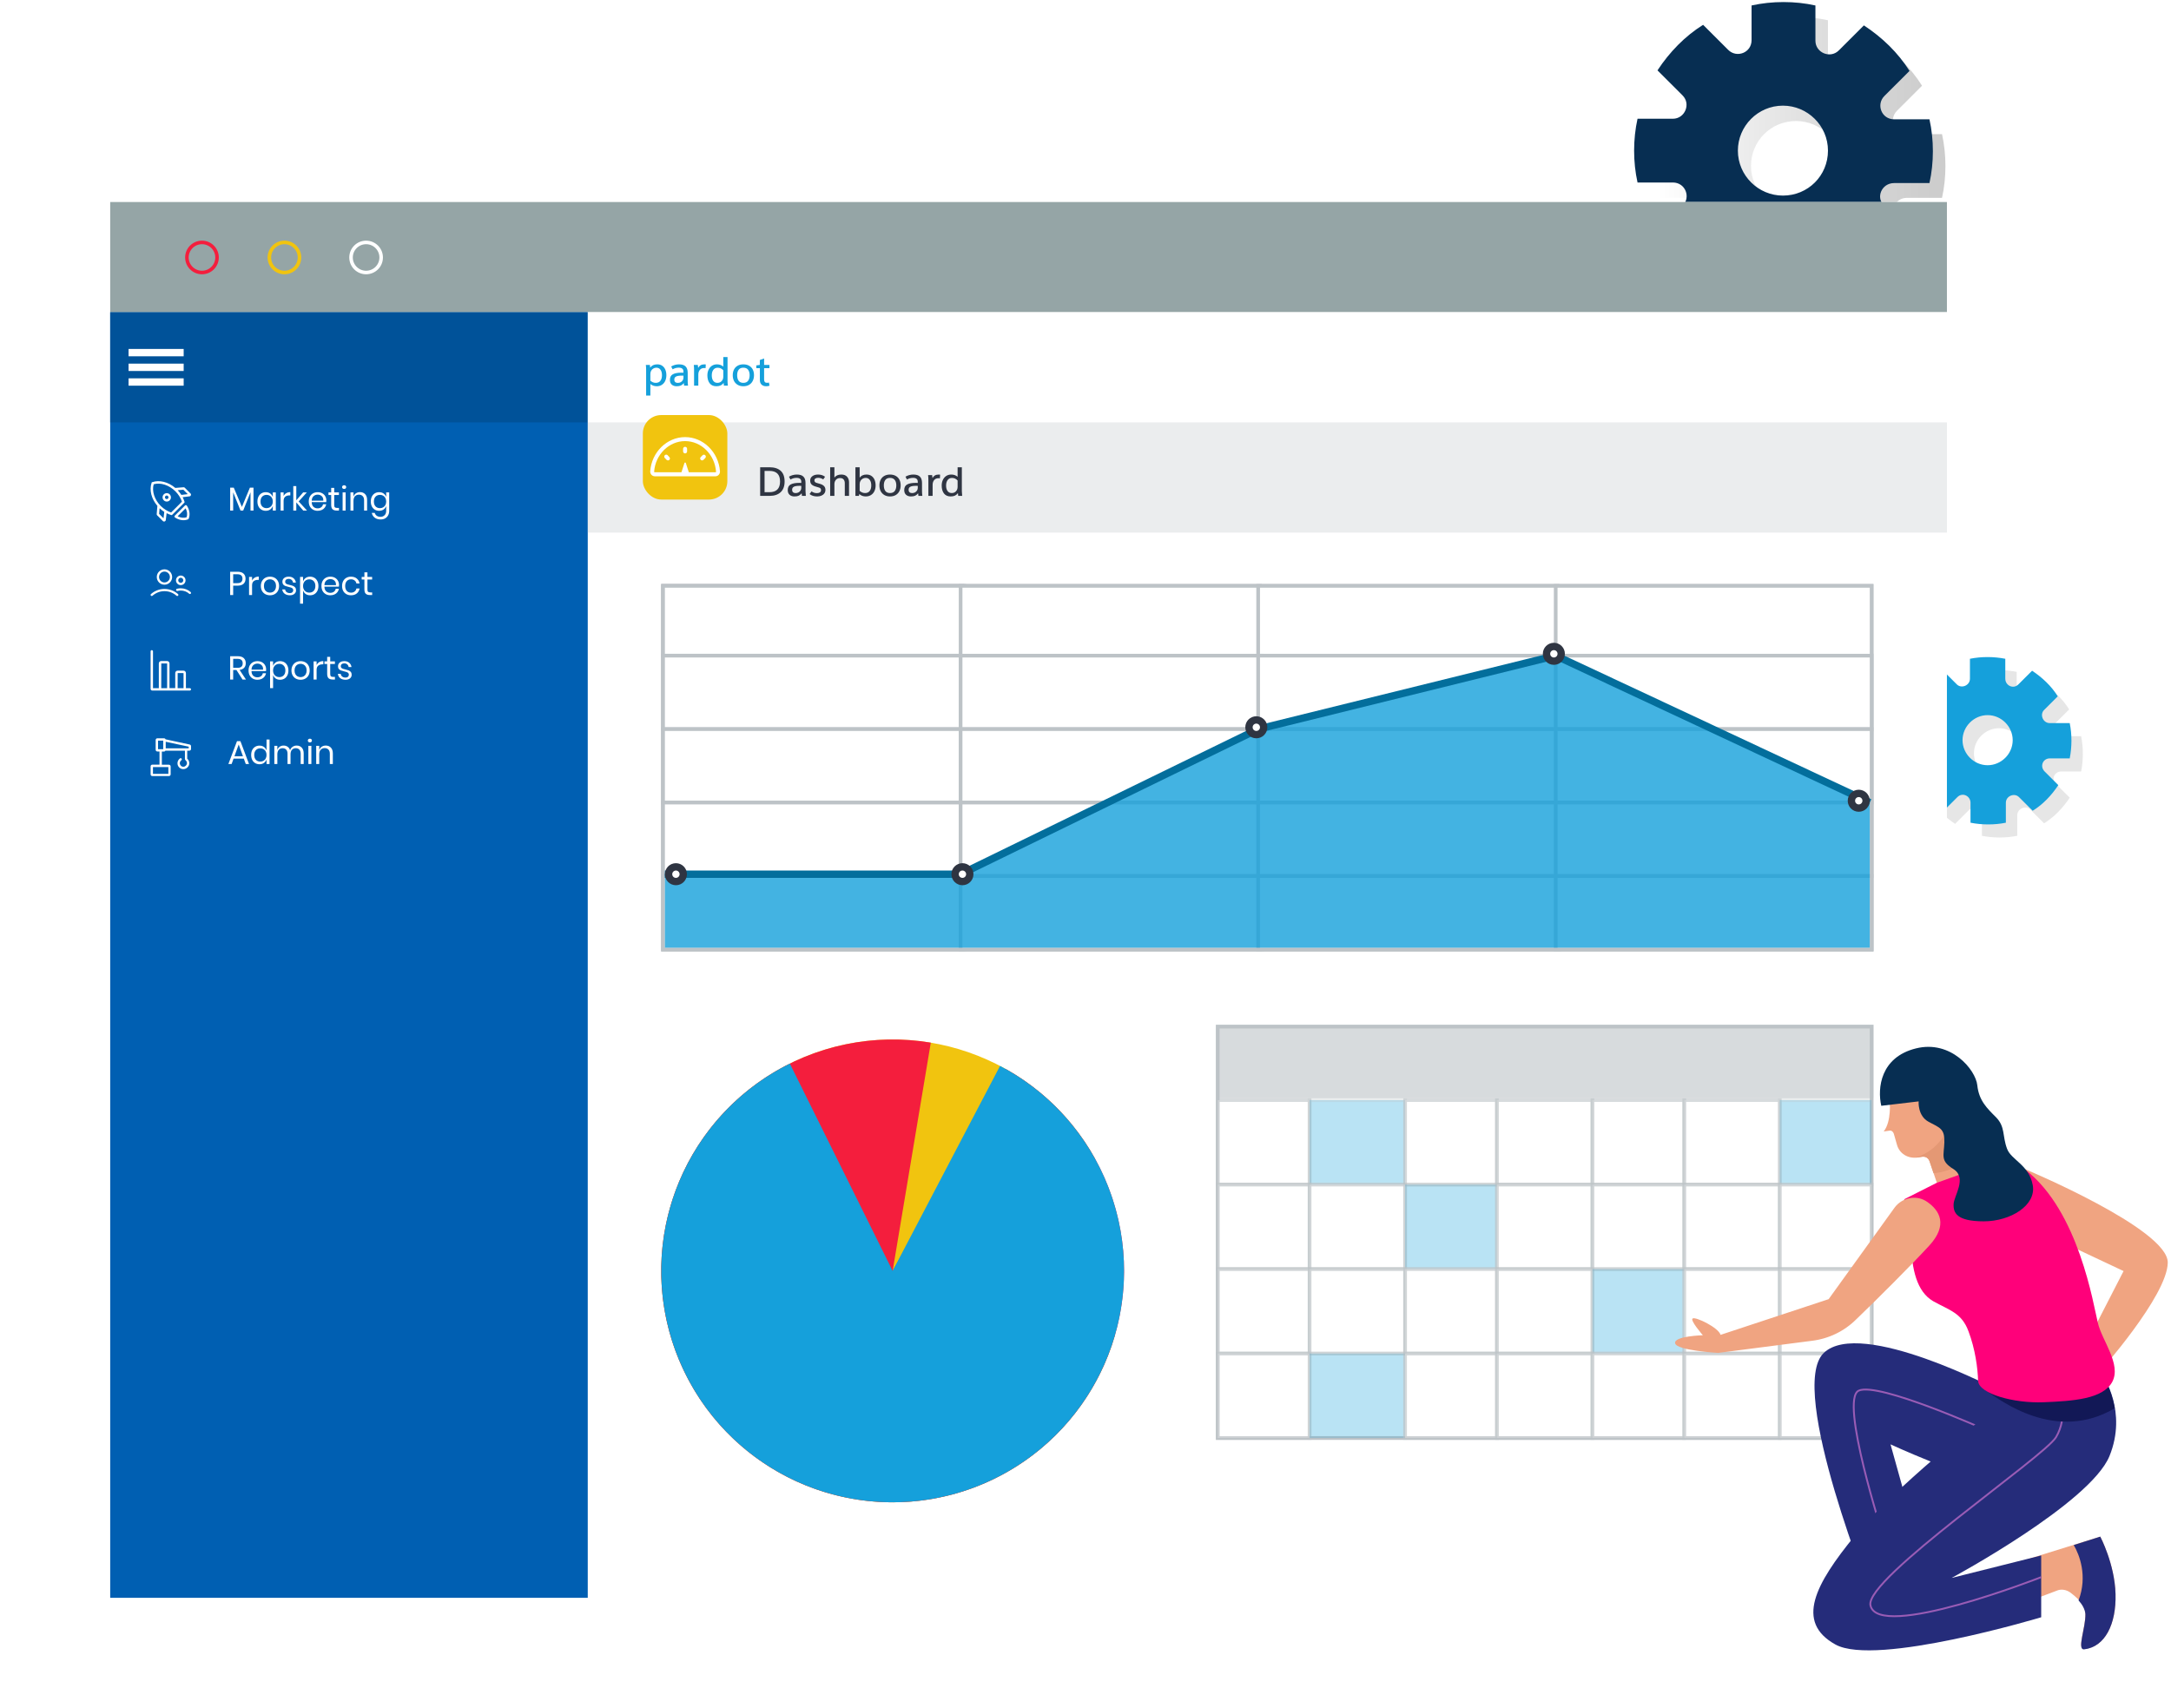 <svg width="591" height="465" viewBox="0 0 591 465" fill="none" xmlns="http://www.w3.org/2000/svg">
<path opacity="0.2" d="M519.039 53.869H528.662C529.283 51.08 529.593 48.135 529.593 45.191C529.593 42.246 529.283 39.302 528.662 36.512H519.039C515.624 36.512 514.072 32.483 516.4 30.158L523.229 23.34C520.125 18.381 515.779 14.196 510.812 10.942L503.983 17.761C501.655 20.085 497.619 18.381 497.619 15.126V5.518C494.825 4.898 491.876 4.588 488.927 4.588C485.978 4.588 483.029 4.898 480.235 5.518V15.126C480.235 18.535 476.199 20.085 473.871 17.761L467.042 10.942C462.075 14.041 457.884 18.381 454.625 23.34L461.454 30.158C463.782 32.483 462.075 36.512 458.815 36.512H449.037C448.416 39.302 448.105 42.246 448.105 45.191C448.105 48.135 448.416 51.08 449.037 53.869H458.66C462.075 53.869 463.627 57.898 461.299 60.223L454.469 67.042C457.574 72.001 461.92 76.185 466.886 79.439L473.716 72.621C476.044 70.296 480.08 72.001 480.08 75.255V84.863C482.874 85.483 485.823 85.793 488.772 85.793C491.721 85.793 494.67 85.483 497.464 84.863V75.255C497.464 71.846 501.499 70.296 503.828 72.621L510.657 79.439C515.624 76.34 519.815 72.001 523.074 67.042L516.245 60.223C514.072 57.898 515.779 53.869 519.039 53.869ZM488.927 57.433C482.253 57.433 476.665 52.009 476.665 45.191C476.665 38.372 482.098 32.948 488.927 32.948C495.601 32.948 501.189 38.372 501.189 45.191C501.189 52.009 495.601 57.433 488.927 57.433Z" fill="url(#paint0_linear)"/>
<path d="M515.624 49.84H525.247C525.868 47.05 526.178 44.106 526.178 41.161C526.178 38.217 525.868 35.272 525.247 32.483H515.624C512.209 32.483 510.657 28.454 512.985 26.129L519.814 19.31C516.71 14.351 512.364 10.167 507.397 6.913L500.568 13.731C498.24 16.056 494.204 14.351 494.204 11.097V1.489C491.41 0.869 488.461 0.559 485.512 0.559C482.563 0.559 479.614 0.869 476.82 1.489V10.942C476.82 14.351 472.784 15.901 470.456 13.576L463.627 6.758C458.66 9.857 454.469 14.196 451.209 19.155L458.039 25.974C460.367 28.299 458.66 32.328 455.4 32.328H445.777C445.156 35.117 444.846 38.062 444.846 41.006C444.846 43.951 445.156 46.895 445.777 49.685H455.4C458.815 49.685 460.367 53.714 458.039 56.039L451.209 62.857C454.314 67.817 458.66 72.001 463.627 75.255L470.456 68.436C472.784 66.112 476.82 67.817 476.82 71.071V80.679C479.614 81.299 482.563 81.609 485.512 81.609C488.461 81.609 491.41 81.299 494.204 80.679V71.071C494.204 67.662 498.24 66.112 500.568 68.436L507.397 75.255C512.364 72.156 516.555 67.817 519.814 62.857L512.985 56.039C510.502 53.869 512.209 49.84 515.624 49.84ZM485.357 53.249C478.683 53.249 473.095 47.825 473.095 41.006C473.095 34.343 478.527 28.764 485.357 28.764C492.031 28.764 497.619 34.188 497.619 41.006C497.619 47.825 492.186 53.249 485.357 53.249Z" fill="#072E52"/>
<path opacity="0.1" d="M561.102 210.033H566.534C566.845 208.484 567 206.779 567 205.229C567 203.68 566.845 201.975 566.534 200.425H561.102C559.239 200.425 558.308 198.101 559.55 196.861L563.275 193.141C561.567 190.352 559.084 188.027 556.29 186.168L552.565 189.887C551.168 191.282 548.995 190.197 548.995 188.337V182.913C547.443 182.603 545.735 182.448 544.183 182.448C542.631 182.448 540.924 182.603 539.372 182.913V188.337C539.372 190.197 537.043 191.127 535.802 189.887L532.077 186.168C529.283 187.872 526.954 190.352 525.092 193.141L528.817 196.861C530.214 198.255 529.127 200.425 527.265 200.425H521.988C521.677 201.975 521.522 203.68 521.522 205.229C521.522 206.779 521.677 208.484 521.988 210.033H527.42C529.283 210.033 530.214 212.358 528.972 213.598L525.247 217.317C526.954 220.107 529.438 222.431 532.232 224.291L535.957 220.571C537.354 219.177 539.527 220.261 539.527 222.121V227.545C541.079 227.855 542.786 228.01 544.338 228.01C545.891 228.01 547.598 227.855 549.15 227.545V221.966C549.15 220.107 551.478 219.177 552.72 220.416L556.445 224.136C559.239 222.431 561.567 219.952 563.43 217.162L559.705 213.443C558.308 212.203 559.239 210.033 561.102 210.033ZM544.183 211.893C540.458 211.893 537.354 208.794 537.354 205.074C537.354 201.355 540.458 198.255 544.183 198.255C547.908 198.255 551.013 201.355 551.013 205.074C551.013 208.794 547.908 211.893 544.183 211.893Z" fill="black"/>
<path d="M557.997 206.469H563.43C563.74 204.919 563.895 203.215 563.895 201.665C563.895 199.96 563.74 198.41 563.43 196.861H557.997C556.135 196.861 555.203 194.536 556.445 193.296L560.17 189.577C558.463 186.788 555.979 184.463 553.186 182.603L549.46 186.323C548.063 187.717 545.89 186.633 545.89 184.773V179.349C544.338 179.039 542.631 178.884 541.079 178.884C539.371 178.884 537.819 179.039 536.267 179.349V184.773C536.267 186.633 533.939 187.562 532.697 186.323L528.972 182.603C526.178 184.308 523.85 186.788 521.987 189.577L525.713 193.296C527.109 194.691 526.023 196.861 524.16 196.861H518.883C518.573 198.41 518.417 200.115 518.417 201.665C518.417 203.37 518.573 204.919 518.883 206.469H524.316C526.178 206.469 527.109 208.794 525.868 210.033L522.143 213.753C523.85 216.542 526.333 218.867 529.127 220.726L532.852 217.007C534.249 215.612 536.422 216.697 536.422 218.557V223.981C537.975 224.291 539.682 224.446 541.234 224.446C542.941 224.446 544.494 224.291 546.046 223.981V218.557C546.046 216.697 548.374 215.767 549.616 217.007L553.341 220.726C556.135 219.022 558.463 216.542 560.325 213.753L556.6 210.033C555.203 208.639 556.135 206.469 557.997 206.469ZM541.079 208.329C537.354 208.329 534.249 205.229 534.249 201.51C534.249 197.791 537.354 194.691 541.079 194.691C544.804 194.691 547.908 197.791 547.908 201.51C547.908 205.229 544.804 208.329 541.079 208.329Z" fill="#15A0DB"/>
<g filter="url(#filter0_d)">
<path d="M530 49H30V429H530V49Z" fill="white"/>
<rect x="30" y="79" width="130" height="350" fill="#005FB2"/>
<path d="M69.011 126.763V133H68.192V128.023L66.203 133H65.474L63.476 128.041V133H62.657V126.763H63.638L65.852 132.001L68.03 126.763H69.011Z" fill="white"/>
<path d="M72.346 127.996C72.826 127.996 73.231 128.116 73.561 128.356C73.897 128.596 74.131 128.917 74.263 129.319V128.059H75.082V133H74.263V131.74C74.131 132.142 73.897 132.463 73.561 132.703C73.231 132.943 72.826 133.063 72.346 133.063C71.908 133.063 71.518 132.961 71.176 132.757C70.834 132.553 70.564 132.262 70.366 131.884C70.174 131.5 70.078 131.05 70.078 130.534C70.078 130.018 70.174 129.568 70.366 129.184C70.564 128.8 70.834 128.506 71.176 128.302C71.518 128.098 71.908 127.996 72.346 127.996ZM72.58 128.725C72.076 128.725 71.671 128.887 71.365 129.211C71.065 129.529 70.915 129.97 70.915 130.534C70.915 131.098 71.065 131.542 71.365 131.866C71.671 132.184 72.076 132.343 72.58 132.343C72.904 132.343 73.192 132.268 73.444 132.118C73.702 131.968 73.903 131.758 74.047 131.488C74.191 131.212 74.263 130.894 74.263 130.534C74.263 130.174 74.191 129.856 74.047 129.58C73.903 129.304 73.702 129.094 73.444 128.95C73.192 128.8 72.904 128.725 72.58 128.725Z" fill="white"/>
<path d="M77.204 129.058C77.366 128.716 77.603 128.452 77.915 128.266C78.227 128.074 78.599 127.978 79.031 127.978V128.869H78.779C78.317 128.869 77.939 128.989 77.645 129.229C77.351 129.463 77.204 129.853 77.204 130.399V133H76.385V128.059H77.204V129.058Z" fill="white"/>
<path d="M82.549 133L80.659 130.777V133H79.84V126.34H80.659V130.21L82.522 128.059H83.52L81.306 130.516L83.575 133H82.549Z" fill="white"/>
<path d="M88.841 130.255C88.841 130.429 88.829 130.579 88.805 130.705H84.854C84.872 131.269 85.031 131.692 85.331 131.974C85.637 132.256 86.009 132.397 86.447 132.397C86.843 132.397 87.173 132.298 87.437 132.1C87.707 131.896 87.872 131.626 87.932 131.29H88.805C88.745 131.632 88.61 131.938 88.4 132.208C88.196 132.478 87.929 132.688 87.599 132.838C87.269 132.988 86.897 133.063 86.483 133.063C86.009 133.063 85.589 132.961 85.223 132.757C84.857 132.553 84.569 132.262 84.359 131.884C84.155 131.5 84.053 131.05 84.053 130.534C84.053 130.018 84.155 129.568 84.359 129.184C84.569 128.8 84.857 128.506 85.223 128.302C85.589 128.098 86.009 127.996 86.483 127.996C86.963 127.996 87.38 128.098 87.734 128.302C88.094 128.506 88.367 128.779 88.553 129.121C88.745 129.463 88.841 129.841 88.841 130.255ZM88.013 130.309C88.031 129.943 87.971 129.637 87.833 129.391C87.695 129.145 87.506 128.962 87.266 128.842C87.026 128.722 86.765 128.662 86.483 128.662C86.033 128.662 85.655 128.803 85.349 129.085C85.043 129.361 84.878 129.769 84.854 130.309H88.013Z" fill="white"/>
<path d="M92.27 132.28V133H91.658C91.154 133 90.776 132.88 90.524 132.64C90.278 132.4 90.155 131.998 90.155 131.434V128.77H89.417V128.059H90.155V126.826H90.983V128.059H92.261V128.77H90.983V131.452C90.983 131.77 91.04 131.989 91.154 132.109C91.274 132.223 91.478 132.28 91.766 132.28H92.27Z" fill="white"/>
<path d="M93.125 126.61C93.125 126.46 93.176 126.34 93.278 126.25C93.38 126.154 93.515 126.106 93.683 126.106C93.851 126.106 93.986 126.154 94.088 126.25C94.19 126.34 94.241 126.46 94.241 126.61C94.241 126.76 94.19 126.883 94.088 126.979C93.986 127.069 93.851 127.114 93.683 127.114C93.515 127.114 93.38 127.069 93.278 126.979C93.176 126.883 93.125 126.76 93.125 126.61ZM94.088 128.059V133H93.269V128.059H94.088Z" fill="white"/>
<path d="M98.006 127.978C98.582 127.978 99.047 128.164 99.401 128.536C99.755 128.902 99.932 129.433 99.932 130.129V133H99.113V130.201C99.113 129.709 98.987 129.331 98.735 129.067C98.483 128.803 98.141 128.671 97.709 128.671C97.259 128.671 96.899 128.818 96.629 129.112C96.359 129.4 96.224 129.823 96.224 130.381V133H95.405V128.059H96.224V129.229C96.35 128.827 96.572 128.518 96.89 128.302C97.214 128.086 97.586 127.978 98.006 127.978Z" fill="white"/>
<path d="M103.213 127.996C103.693 127.996 104.098 128.116 104.428 128.356C104.764 128.596 104.998 128.917 105.13 129.319V128.059H105.949V133.081C105.949 133.537 105.853 133.942 105.661 134.296C105.469 134.65 105.199 134.926 104.851 135.124C104.503 135.322 104.098 135.421 103.636 135.421C102.97 135.421 102.427 135.259 102.007 134.935C101.587 134.617 101.32 134.185 101.206 133.639H102.016C102.112 133.969 102.292 134.227 102.556 134.413C102.826 134.605 103.171 134.701 103.591 134.701C104.035 134.701 104.401 134.557 104.689 134.269C104.983 133.987 105.13 133.591 105.13 133.081V131.74C104.998 132.142 104.764 132.463 104.428 132.703C104.098 132.943 103.693 133.063 103.213 133.063C102.775 133.063 102.385 132.961 102.043 132.757C101.701 132.553 101.431 132.262 101.233 131.884C101.041 131.5 100.945 131.05 100.945 130.534C100.945 130.018 101.041 129.568 101.233 129.184C101.431 128.8 101.701 128.506 102.043 128.302C102.385 128.098 102.775 127.996 103.213 127.996ZM103.447 128.725C102.943 128.725 102.538 128.887 102.232 129.211C101.932 129.529 101.782 129.97 101.782 130.534C101.782 131.098 101.932 131.542 102.232 131.866C102.538 132.184 102.943 132.343 103.447 132.343C103.771 132.343 104.059 132.268 104.311 132.118C104.569 131.968 104.77 131.758 104.914 131.488C105.058 131.212 105.13 130.894 105.13 130.534C105.13 130.174 105.058 129.856 104.914 129.58C104.77 129.304 104.569 129.094 104.311 128.95C104.059 128.8 103.771 128.725 103.447 128.725Z" fill="white"/>
<path d="M63.476 153.444V156H62.657V149.655H64.673C65.399 149.655 65.942 149.826 66.302 150.168C66.662 150.504 66.842 150.966 66.842 151.554C66.842 152.148 66.656 152.613 66.284 152.949C65.912 153.279 65.375 153.444 64.673 153.444H63.476ZM64.601 152.76C65.099 152.76 65.456 152.655 65.672 152.445C65.894 152.235 66.005 151.938 66.005 151.554C66.005 151.158 65.894 150.858 65.672 150.654C65.456 150.444 65.099 150.339 64.601 150.339H63.476V152.76H64.601Z" fill="white"/>
<path d="M68.618 152.058C68.779 151.716 69.016 151.452 69.329 151.266C69.641 151.074 70.013 150.978 70.445 150.978V151.869H70.192C69.731 151.869 69.353 151.989 69.058 152.229C68.764 152.463 68.618 152.853 68.618 153.399V156H67.799V151.059H68.618V152.058Z" fill="white"/>
<path d="M73.494 150.996C73.968 150.996 74.391 151.098 74.763 151.302C75.141 151.506 75.435 151.8 75.645 152.184C75.861 152.568 75.969 153.018 75.969 153.534C75.969 154.05 75.861 154.5 75.645 154.884C75.435 155.262 75.141 155.553 74.763 155.757C74.391 155.961 73.968 156.063 73.494 156.063C73.02 156.063 72.594 155.961 72.216 155.757C71.844 155.553 71.55 155.262 71.334 154.884C71.118 154.5 71.01 154.05 71.01 153.534C71.01 153.018 71.118 152.568 71.334 152.184C71.55 151.8 71.844 151.506 72.216 151.302C72.594 151.098 73.02 150.996 73.494 150.996ZM73.494 151.716C73.2 151.716 72.927 151.782 72.675 151.914C72.429 152.046 72.228 152.25 72.072 152.526C71.922 152.796 71.847 153.132 71.847 153.534C71.847 153.93 71.922 154.266 72.072 154.542C72.228 154.812 72.429 155.013 72.675 155.145C72.927 155.277 73.2 155.343 73.494 155.343C73.788 155.343 74.058 155.277 74.304 155.145C74.556 155.013 74.757 154.812 74.907 154.542C75.063 154.266 75.141 153.93 75.141 153.534C75.141 153.132 75.063 152.796 74.907 152.526C74.757 152.25 74.556 152.046 74.304 151.914C74.058 151.782 73.788 151.716 73.494 151.716Z" fill="white"/>
<path d="M78.584 150.996C79.142 150.996 79.589 151.143 79.925 151.437C80.267 151.725 80.474 152.115 80.546 152.607H79.763C79.727 152.313 79.604 152.073 79.394 151.887C79.19 151.695 78.914 151.599 78.566 151.599C78.272 151.599 78.041 151.671 77.873 151.815C77.711 151.953 77.63 152.142 77.63 152.382C77.63 152.562 77.684 152.709 77.792 152.823C77.906 152.931 78.044 153.015 78.206 153.075C78.374 153.129 78.602 153.189 78.89 153.255C79.256 153.339 79.55 153.426 79.772 153.516C80 153.6 80.192 153.738 80.348 153.93C80.51 154.122 80.591 154.38 80.591 154.704C80.591 155.106 80.438 155.433 80.132 155.685C79.832 155.937 79.43 156.063 78.926 156.063C78.338 156.063 77.858 155.922 77.486 155.64C77.114 155.358 76.895 154.965 76.829 154.461H77.621C77.651 154.761 77.78 155.004 78.008 155.19C78.242 155.376 78.548 155.469 78.926 155.469C79.208 155.469 79.427 155.397 79.583 155.253C79.745 155.109 79.826 154.92 79.826 154.686C79.826 154.494 79.769 154.341 79.655 154.227C79.541 154.113 79.4 154.026 79.232 153.966C79.064 153.906 78.833 153.843 78.539 153.777C78.173 153.693 77.879 153.609 77.657 153.525C77.441 153.441 77.255 153.309 77.099 153.129C76.949 152.943 76.874 152.694 76.874 152.382C76.874 151.968 77.027 151.635 77.333 151.383C77.639 151.125 78.056 150.996 78.584 150.996Z" fill="white"/>
<path d="M84.412 150.996C84.85 150.996 85.24 151.098 85.582 151.302C85.924 151.506 86.191 151.8 86.383 152.184C86.581 152.568 86.68 153.018 86.68 153.534C86.68 154.05 86.581 154.5 86.383 154.884C86.191 155.262 85.924 155.553 85.582 155.757C85.24 155.961 84.85 156.063 84.412 156.063C83.932 156.063 83.524 155.943 83.188 155.703C82.858 155.457 82.63 155.136 82.504 154.74V158.34H81.685V151.059H82.504V152.319C82.63 151.923 82.858 151.605 83.188 151.365C83.524 151.119 83.932 150.996 84.412 150.996ZM84.178 151.725C83.86 151.725 83.572 151.8 83.314 151.95C83.056 152.094 82.855 152.304 82.711 152.58C82.567 152.856 82.495 153.174 82.495 153.534C82.495 153.894 82.567 154.212 82.711 154.488C82.855 154.758 83.056 154.968 83.314 155.118C83.572 155.268 83.86 155.343 84.178 155.343C84.688 155.343 85.093 155.184 85.393 154.866C85.699 154.542 85.852 154.098 85.852 153.534C85.852 152.97 85.699 152.529 85.393 152.211C85.093 151.887 84.688 151.725 84.178 151.725Z" fill="white"/>
<path d="M92.295 153.255C92.295 153.429 92.283 153.579 92.259 153.705H88.308C88.326 154.269 88.485 154.692 88.785 154.974C89.091 155.256 89.463 155.397 89.901 155.397C90.297 155.397 90.627 155.298 90.891 155.1C91.161 154.896 91.326 154.626 91.386 154.29H92.259C92.199 154.632 92.064 154.938 91.854 155.208C91.65 155.478 91.383 155.688 91.053 155.838C90.723 155.988 90.351 156.063 89.937 156.063C89.463 156.063 89.043 155.961 88.677 155.757C88.311 155.553 88.023 155.262 87.813 154.884C87.609 154.5 87.507 154.05 87.507 153.534C87.507 153.018 87.609 152.568 87.813 152.184C88.023 151.8 88.311 151.506 88.677 151.302C89.043 151.098 89.463 150.996 89.937 150.996C90.417 150.996 90.834 151.098 91.188 151.302C91.548 151.506 91.821 151.779 92.007 152.121C92.199 152.463 92.295 152.841 92.295 153.255ZM91.467 153.309C91.485 152.943 91.425 152.637 91.287 152.391C91.149 152.145 90.96 151.962 90.72 151.842C90.48 151.722 90.219 151.662 89.937 151.662C89.487 151.662 89.109 151.803 88.803 152.085C88.497 152.361 88.332 152.769 88.308 153.309H91.467Z" fill="white"/>
<path d="M95.553 150.996C96.183 150.996 96.705 151.164 97.119 151.5C97.533 151.836 97.788 152.286 97.884 152.85H97.02C96.96 152.496 96.795 152.22 96.525 152.022C96.261 151.818 95.931 151.716 95.535 151.716C95.247 151.716 94.983 151.782 94.743 151.914C94.509 152.046 94.32 152.25 94.176 152.526C94.032 152.796 93.96 153.132 93.96 153.534C93.96 153.936 94.032 154.275 94.176 154.551C94.32 154.821 94.509 155.022 94.743 155.154C94.983 155.286 95.247 155.352 95.535 155.352C95.931 155.352 96.261 155.25 96.525 155.046C96.795 154.842 96.96 154.563 97.02 154.209H97.884C97.788 154.779 97.533 155.232 97.119 155.568C96.705 155.898 96.183 156.063 95.553 156.063C95.079 156.063 94.659 155.961 94.293 155.757C93.927 155.553 93.639 155.262 93.429 154.884C93.225 154.5 93.123 154.05 93.123 153.534C93.123 153.018 93.225 152.568 93.429 152.184C93.639 151.8 93.927 151.506 94.293 151.302C94.659 151.098 95.079 150.996 95.553 150.996Z" fill="white"/>
<path d="M101.314 155.28V156H100.702C100.198 156 99.82 155.88 99.568 155.64C99.322 155.4 99.199 154.998 99.199 154.434V151.77H98.461V151.059H99.199V149.826H100.027V151.059H101.305V151.77H100.027V154.452C100.027 154.77 100.084 154.989 100.198 155.109C100.318 155.223 100.522 155.28 100.81 155.28H101.314Z" fill="white"/>
<path d="M66.023 179L64.367 176.408H63.476V179H62.657V172.655H64.745C65.465 172.655 66.005 172.829 66.365 173.177C66.725 173.519 66.905 173.975 66.905 174.545C66.905 175.061 66.761 175.478 66.473 175.796C66.185 176.108 65.768 176.303 65.222 176.381L66.95 179H66.023ZM63.476 175.814H64.673C65.603 175.814 66.068 175.406 66.068 174.59C66.068 173.774 65.603 173.366 64.673 173.366H63.476V175.814Z" fill="white"/>
<path d="M72.449 176.255C72.449 176.429 72.437 176.579 72.413 176.705H68.462C68.48 177.269 68.639 177.692 68.939 177.974C69.245 178.256 69.617 178.397 70.055 178.397C70.451 178.397 70.781 178.298 71.045 178.1C71.315 177.896 71.48 177.626 71.54 177.29H72.413C72.353 177.632 72.218 177.938 72.008 178.208C71.804 178.478 71.537 178.688 71.207 178.838C70.877 178.988 70.505 179.063 70.091 179.063C69.617 179.063 69.197 178.961 68.831 178.757C68.465 178.553 68.177 178.262 67.967 177.884C67.763 177.5 67.661 177.05 67.661 176.534C67.661 176.018 67.763 175.568 67.967 175.184C68.177 174.8 68.465 174.506 68.831 174.302C69.197 174.098 69.617 173.996 70.091 173.996C70.571 173.996 70.988 174.098 71.342 174.302C71.702 174.506 71.975 174.779 72.161 175.121C72.353 175.463 72.449 175.841 72.449 176.255ZM71.621 176.309C71.639 175.943 71.579 175.637 71.441 175.391C71.303 175.145 71.114 174.962 70.874 174.842C70.634 174.722 70.373 174.662 70.091 174.662C69.641 174.662 69.263 174.803 68.957 175.085C68.651 175.361 68.486 175.769 68.462 176.309H71.621Z" fill="white"/>
<path d="M76.247 173.996C76.685 173.996 77.075 174.098 77.417 174.302C77.759 174.506 78.026 174.8 78.218 175.184C78.416 175.568 78.515 176.018 78.515 176.534C78.515 177.05 78.416 177.5 78.218 177.884C78.026 178.262 77.759 178.553 77.417 178.757C77.075 178.961 76.685 179.063 76.247 179.063C75.767 179.063 75.359 178.943 75.023 178.703C74.693 178.457 74.465 178.136 74.339 177.74V181.34H73.52V174.059H74.339V175.319C74.465 174.923 74.693 174.605 75.023 174.365C75.359 174.119 75.767 173.996 76.247 173.996ZM76.013 174.725C75.695 174.725 75.407 174.8 75.149 174.95C74.891 175.094 74.69 175.304 74.546 175.58C74.402 175.856 74.33 176.174 74.33 176.534C74.33 176.894 74.402 177.212 74.546 177.488C74.69 177.758 74.891 177.968 75.149 178.118C75.407 178.268 75.695 178.343 76.013 178.343C76.523 178.343 76.928 178.184 77.228 177.866C77.534 177.542 77.687 177.098 77.687 176.534C77.687 175.97 77.534 175.529 77.228 175.211C76.928 174.887 76.523 174.725 76.013 174.725Z" fill="white"/>
<path d="M81.826 173.996C82.3 173.996 82.723 174.098 83.095 174.302C83.473 174.506 83.767 174.8 83.977 175.184C84.193 175.568 84.301 176.018 84.301 176.534C84.301 177.05 84.193 177.5 83.977 177.884C83.767 178.262 83.473 178.553 83.095 178.757C82.723 178.961 82.3 179.063 81.826 179.063C81.352 179.063 80.926 178.961 80.548 178.757C80.176 178.553 79.882 178.262 79.666 177.884C79.45 177.5 79.342 177.05 79.342 176.534C79.342 176.018 79.45 175.568 79.666 175.184C79.882 174.8 80.176 174.506 80.548 174.302C80.926 174.098 81.352 173.996 81.826 173.996ZM81.826 174.716C81.532 174.716 81.259 174.782 81.007 174.914C80.761 175.046 80.56 175.25 80.404 175.526C80.254 175.796 80.179 176.132 80.179 176.534C80.179 176.93 80.254 177.266 80.404 177.542C80.56 177.812 80.761 178.013 81.007 178.145C81.259 178.277 81.532 178.343 81.826 178.343C82.12 178.343 82.39 178.277 82.636 178.145C82.888 178.013 83.089 177.812 83.239 177.542C83.395 177.266 83.473 176.93 83.473 176.534C83.473 176.132 83.395 175.796 83.239 175.526C83.089 175.25 82.888 175.046 82.636 174.914C82.39 174.782 82.12 174.716 81.826 174.716Z" fill="white"/>
<path d="M86.187 175.058C86.349 174.716 86.586 174.452 86.898 174.266C87.21 174.074 87.582 173.978 88.014 173.978V174.869H87.762C87.3 174.869 86.922 174.989 86.628 175.229C86.334 175.463 86.187 175.853 86.187 176.399V179H85.368V174.059H86.187V175.058Z" fill="white"/>
<path d="M91.18 178.28V179H90.568C90.064 179 89.686 178.88 89.434 178.64C89.188 178.4 89.065 177.998 89.065 177.434V174.77H88.327V174.059H89.065V172.826H89.893V174.059H91.171V174.77H89.893V177.452C89.893 177.77 89.95 177.989 90.064 178.109C90.184 178.223 90.388 178.28 90.676 178.28H91.18Z" fill="white"/>
<path d="M93.727 173.996C94.285 173.996 94.732 174.143 95.068 174.437C95.41 174.725 95.617 175.115 95.689 175.607H94.906C94.87 175.313 94.747 175.073 94.537 174.887C94.333 174.695 94.057 174.599 93.709 174.599C93.415 174.599 93.184 174.671 93.016 174.815C92.854 174.953 92.773 175.142 92.773 175.382C92.773 175.562 92.827 175.709 92.935 175.823C93.049 175.931 93.187 176.015 93.349 176.075C93.517 176.129 93.745 176.189 94.033 176.255C94.399 176.339 94.693 176.426 94.915 176.516C95.143 176.6 95.335 176.738 95.491 176.93C95.653 177.122 95.734 177.38 95.734 177.704C95.734 178.106 95.581 178.433 95.275 178.685C94.975 178.937 94.573 179.063 94.069 179.063C93.481 179.063 93.001 178.922 92.629 178.64C92.257 178.358 92.038 177.965 91.972 177.461H92.764C92.794 177.761 92.923 178.004 93.151 178.19C93.385 178.376 93.691 178.469 94.069 178.469C94.351 178.469 94.57 178.397 94.726 178.253C94.888 178.109 94.969 177.92 94.969 177.686C94.969 177.494 94.912 177.341 94.798 177.227C94.684 177.113 94.543 177.026 94.375 176.966C94.207 176.906 93.976 176.843 93.682 176.777C93.316 176.693 93.022 176.609 92.8 176.525C92.584 176.441 92.398 176.309 92.242 176.129C92.092 175.943 92.017 175.694 92.017 175.382C92.017 174.968 92.17 174.635 92.476 174.383C92.782 174.125 93.199 173.996 93.727 173.996Z" fill="white"/>
<path d="M66.374 200.533H63.584L63.053 202H62.171L64.52 195.772H65.447L67.787 202H66.905L66.374 200.533ZM66.14 199.894L64.979 196.69L63.818 199.894H66.14Z" fill="white"/>
<path d="M70.641 196.996C71.121 196.996 71.526 197.116 71.856 197.356C72.192 197.596 72.426 197.917 72.558 198.319V195.34H73.377V202H72.558V200.74C72.426 201.142 72.192 201.463 71.856 201.703C71.526 201.943 71.121 202.063 70.641 202.063C70.203 202.063 69.813 201.961 69.471 201.757C69.129 201.553 68.859 201.262 68.661 200.884C68.469 200.5 68.373 200.05 68.373 199.534C68.373 199.018 68.469 198.568 68.661 198.184C68.859 197.8 69.129 197.506 69.471 197.302C69.813 197.098 70.203 196.996 70.641 196.996ZM70.875 197.725C70.371 197.725 69.966 197.887 69.66 198.211C69.36 198.529 69.21 198.97 69.21 199.534C69.21 200.098 69.36 200.542 69.66 200.866C69.966 201.184 70.371 201.343 70.875 201.343C71.199 201.343 71.487 201.268 71.739 201.118C71.997 200.968 72.198 200.758 72.342 200.488C72.486 200.212 72.558 199.894 72.558 199.534C72.558 199.174 72.486 198.856 72.342 198.58C72.198 198.304 71.997 198.094 71.739 197.95C71.487 197.8 71.199 197.725 70.875 197.725Z" fill="white"/>
<path d="M80.755 196.978C81.331 196.978 81.793 197.164 82.141 197.536C82.495 197.902 82.672 198.433 82.672 199.129V202H81.853V199.201C81.853 198.715 81.733 198.343 81.493 198.085C81.259 197.827 80.935 197.698 80.521 197.698C80.089 197.698 79.741 197.842 79.477 198.13C79.219 198.412 79.09 198.829 79.09 199.381V202H78.271V199.201C78.271 198.715 78.151 198.343 77.911 198.085C77.671 197.827 77.347 197.698 76.939 197.698C76.501 197.698 76.15 197.842 75.886 198.13C75.628 198.412 75.499 198.829 75.499 199.381V202H74.68V197.059H75.499V198.184C75.619 197.794 75.832 197.497 76.138 197.293C76.45 197.083 76.807 196.978 77.209 196.978C77.629 196.978 77.992 197.086 78.298 197.302C78.61 197.512 78.832 197.824 78.964 198.238C79.102 197.836 79.333 197.527 79.657 197.311C79.981 197.089 80.347 196.978 80.755 196.978Z" fill="white"/>
<path d="M83.8 195.61C83.8 195.46 83.851 195.34 83.953 195.25C84.055 195.154 84.19 195.106 84.358 195.106C84.526 195.106 84.661 195.154 84.763 195.25C84.865 195.34 84.916 195.46 84.916 195.61C84.916 195.76 84.865 195.883 84.763 195.979C84.661 196.069 84.526 196.114 84.358 196.114C84.19 196.114 84.055 196.069 83.953 195.979C83.851 195.883 83.8 195.76 83.8 195.61ZM84.763 197.059V202H83.944V197.059H84.763Z" fill="white"/>
<path d="M88.681 196.978C89.257 196.978 89.722 197.164 90.076 197.536C90.43 197.902 90.607 198.433 90.607 199.129V202H89.788V199.201C89.788 198.709 89.662 198.331 89.41 198.067C89.158 197.803 88.816 197.671 88.384 197.671C87.934 197.671 87.574 197.818 87.304 198.112C87.034 198.4 86.899 198.823 86.899 199.381V202H86.08V197.059H86.899V198.229C87.025 197.827 87.247 197.518 87.565 197.302C87.889 197.086 88.261 196.978 88.681 196.978Z" fill="white"/>
<path d="M51.671 181.354H50.612V177.24C50.612 176.876 50.318 176.582 49.953 176.582H48.365C48 176.582 47.706 176.876 47.706 177.24V181.342H46.141V174.62C46.141 174.255 45.847 173.962 45.482 173.962H43.894C43.529 173.962 43.235 174.255 43.235 174.62V181.354H41.647V171.329C41.647 171.153 41.506 171 41.318 171C41.129 171 41 171.153 41 171.329V181.553C41 181.8 41.2 182 41.447 182H43.259H46.141H47.706H50.612H51.671C51.847 182 52 181.859 52 181.671C52 181.483 51.847 181.354 51.671 181.354ZM43.894 181.354L43.906 174.62H45.494V181.354H43.894ZM48.353 181.354L48.365 177.24L49.965 177.252V181.354H48.353Z" fill="white"/>
<path d="M44.77 153.182C45.926 153.182 46.861 152.248 46.861 151.091C46.861 149.934 45.926 149 44.77 149C43.613 149 42.679 149.934 42.679 151.091C42.679 152.248 43.613 153.182 44.77 153.182ZM44.77 149.612C45.582 149.612 46.249 150.279 46.249 151.091C46.249 151.903 45.582 152.57 44.77 152.57C43.958 152.57 43.29 151.903 43.29 151.091C43.29 150.279 43.947 149.612 44.77 149.612Z" fill="white"/>
<path d="M44.77 154.339C43.413 154.339 42.111 154.839 41.099 155.729C40.977 155.84 40.966 156.029 41.077 156.163C41.188 156.285 41.377 156.296 41.511 156.185C42.412 155.384 43.568 154.939 44.781 154.939C45.982 154.939 47.15 155.384 48.051 156.185C48.106 156.241 48.184 156.263 48.251 156.263C48.34 156.263 48.418 156.23 48.484 156.163C48.596 156.04 48.585 155.84 48.462 155.729C47.428 154.839 46.127 154.339 44.77 154.339Z" fill="white"/>
<path d="M49.208 153.293C49.931 153.293 50.509 152.704 50.509 151.992C50.509 151.28 49.919 150.691 49.208 150.691C48.496 150.691 47.906 151.28 47.906 151.992C47.906 152.704 48.485 153.293 49.208 153.293ZM49.208 151.291C49.586 151.291 49.897 151.603 49.897 151.981C49.897 152.359 49.586 152.67 49.208 152.67C48.829 152.67 48.518 152.359 48.518 151.981C48.518 151.603 48.829 151.291 49.208 151.291Z" fill="white"/>
<path d="M51.899 155.184C51.154 154.528 50.208 154.161 49.207 154.161C48.851 154.161 48.495 154.205 48.162 154.294C47.995 154.339 47.906 154.506 47.95 154.673C47.995 154.839 48.162 154.928 48.328 154.884C48.618 154.806 48.918 154.773 49.218 154.773C50.064 154.773 50.876 155.084 51.498 155.64C51.554 155.696 51.632 155.718 51.699 155.718C51.788 155.718 51.865 155.685 51.932 155.618C52.032 155.484 52.021 155.295 51.899 155.184Z" fill="white"/>
<path d="M51.859 128.349L50.309 126.786C50.213 126.69 50.081 126.642 49.949 126.654L47.725 126.834C45.827 125.224 43.435 124.599 41.464 125.26L41.308 125.308L41.26 125.464C40.599 127.435 41.224 129.827 42.846 131.726L42.654 133.949C42.642 134.081 42.69 134.213 42.786 134.309L44.337 135.86C44.421 135.944 44.541 135.992 44.661 135.992C44.709 135.992 44.757 135.98 44.817 135.968C44.985 135.908 45.106 135.764 45.13 135.583L45.358 133.709C45.755 133.913 46.163 134.081 46.584 134.213L46.632 134.225C46.716 134.249 46.812 134.225 46.872 134.165L50.177 130.86C50.237 130.8 50.261 130.704 50.237 130.62L50.225 130.584C50.093 130.163 49.925 129.755 49.72 129.358L51.595 129.13C51.775 129.106 51.92 128.986 51.98 128.817C52.028 128.649 51.992 128.469 51.859 128.349ZM44.517 135.103L43.315 133.901L43.447 132.363C43.844 132.747 44.276 133.072 44.721 133.36L44.517 135.103ZM46.584 133.528C45.562 133.18 44.589 132.567 43.76 131.75C42.053 130.043 41.296 127.688 41.837 125.837C43.688 125.296 46.043 126.053 47.749 127.76C48.579 128.589 49.192 129.562 49.528 130.584L46.584 133.528ZM49.372 128.733C49.083 128.289 48.747 127.856 48.374 127.459L49.913 127.327L51.114 128.529L49.372 128.733Z" fill="white"/>
<path d="M44.589 128.589C44.144 129.034 44.144 129.755 44.589 130.211C44.817 130.44 45.106 130.548 45.394 130.548C45.682 130.548 45.983 130.44 46.199 130.211C46.644 129.767 46.644 129.046 46.199 128.589C45.755 128.144 45.033 128.144 44.589 128.589ZM45.73 129.731C45.538 129.923 45.238 129.923 45.045 129.731C44.853 129.538 44.853 129.238 45.045 129.046C45.142 128.95 45.262 128.902 45.382 128.902C45.502 128.902 45.634 128.95 45.718 129.046C45.923 129.238 45.923 129.551 45.73 129.731Z" fill="white"/>
<path d="M50.826 131.617C50.694 131.485 50.489 131.485 50.357 131.617L47.593 134.382C47.461 134.514 47.461 134.718 47.593 134.85C47.617 134.874 47.653 134.898 47.677 134.91C48.783 135.643 50.129 135.836 51.187 135.391C51.223 135.379 51.259 135.355 51.295 135.319C51.331 135.283 51.355 135.247 51.367 135.211C51.812 134.153 51.619 132.807 50.886 131.702C50.874 131.666 50.85 131.641 50.826 131.617ZM50.802 134.826C50.057 135.079 49.168 134.982 48.362 134.55L50.526 132.387C50.958 133.192 51.054 134.081 50.802 134.826Z" fill="white"/>
<path d="M51.639 196.692L45.079 195.278C45.01 195.116 44.847 195 44.651 195H42.843C42.576 195 42.379 195.197 42.379 195.464V198.129C42.379 198.396 42.576 198.593 42.843 198.593H43.422V202.174H41.464C41.197 202.174 41 202.371 41 202.637V204.816C41 205.082 41.197 205.279 41.464 205.279H45.995C46.25 205.279 46.458 205.071 46.458 204.816V202.66C46.458 202.394 46.261 202.197 45.995 202.197H44.059V198.616H44.651C44.813 198.616 44.963 198.523 45.044 198.372H50.341V200.609C50.341 200.76 50.41 200.899 50.526 200.991C50.758 201.177 50.897 201.467 50.897 201.779C50.897 202.266 50.445 202.73 49.947 202.741C49.68 202.753 49.437 202.66 49.251 202.475C49.066 202.289 48.95 202.046 48.95 201.779C48.95 201.467 49.112 201.165 49.367 200.98C49.506 200.876 49.541 200.679 49.437 200.539C49.332 200.4 49.135 200.366 48.996 200.47C48.568 200.783 48.313 201.27 48.313 201.791C48.313 202.231 48.486 202.649 48.799 202.95C49.101 203.24 49.483 203.39 49.9 203.39C49.923 203.39 49.947 203.39 49.97 203.39C50.804 203.367 51.534 202.625 51.534 201.791C51.534 201.304 51.326 200.852 50.966 200.551V198.372H51.546C51.685 198.372 51.812 198.314 51.894 198.21C51.975 198.117 52.009 198.002 51.998 197.886V197.156C52.009 196.935 51.847 196.738 51.639 196.692ZM45.833 204.677H41.637V202.834H45.833V204.677ZM43.017 195.637H44.442C44.442 195.661 44.43 195.695 44.43 195.719V197.897C44.43 197.92 44.43 197.944 44.442 197.967H43.017V195.637ZM51.372 197.735H45.114V195.939L51.372 197.283V197.735Z" fill="white"/>
<path d="M530 49H30V79H530V49Z" fill="#95A5A6"/>
<rect x="30" y="79" width="130" height="30" fill="#005299"/>
<rect x="160" y="79" width="370" height="30" fill="white"/>
<path d="M181.402 96.162C181.402 96.719 181.299 97.225 181.094 97.68C180.889 98.135 180.588 98.494 180.192 98.758C179.796 99.022 179.33 99.154 178.795 99.154C178.12 99.154 177.537 98.952 177.046 98.549V101.684H175.891V94.622C175.891 94.204 175.865 93.779 175.814 93.346H176.914C176.958 93.639 176.987 93.878 177.002 94.061H177.024C177.435 93.482 178.069 93.192 178.927 93.192C179.47 93.192 179.924 93.324 180.291 93.588C180.665 93.852 180.944 94.208 181.127 94.655C181.31 95.102 181.402 95.605 181.402 96.162ZM180.203 96.162C180.203 95.517 180.067 95.014 179.796 94.655C179.532 94.288 179.162 94.105 178.685 94.105C178.37 94.105 178.087 94.182 177.838 94.336C177.589 94.483 177.394 94.684 177.255 94.941C177.116 95.198 177.046 95.48 177.046 95.788V97.636C177.288 97.841 177.523 97.992 177.75 98.087C177.985 98.182 178.245 98.23 178.531 98.23C179.081 98.23 179.495 98.043 179.774 97.669C180.06 97.295 180.203 96.793 180.203 96.162ZM182.369 97.427C182.369 96.694 182.633 96.184 183.161 95.898C183.689 95.605 184.466 95.458 185.493 95.458C185.735 95.458 185.922 95.462 186.054 95.469V95.172C186.054 94.453 185.629 94.094 184.778 94.094C184.184 94.094 183.627 94.244 183.106 94.545L182.71 93.775C183.011 93.592 183.344 93.449 183.711 93.346C184.085 93.243 184.459 93.192 184.833 93.192C185.662 93.192 186.263 93.383 186.637 93.764C187.018 94.138 187.209 94.714 187.209 95.491V97.724C187.209 98.061 187.238 98.487 187.297 99H186.23C186.179 98.707 186.153 98.483 186.153 98.329H186.12C185.9 98.608 185.643 98.817 185.35 98.956C185.057 99.088 184.672 99.154 184.195 99.154C183.652 99.154 183.212 99.007 182.875 98.714C182.538 98.413 182.369 97.984 182.369 97.427ZM186.054 96.855V96.272L185.603 96.261C184.87 96.261 184.345 96.345 184.03 96.514C183.715 96.675 183.557 96.958 183.557 97.361C183.557 97.64 183.641 97.856 183.81 98.01C183.979 98.164 184.21 98.241 184.503 98.241C184.818 98.241 185.093 98.175 185.328 98.043C185.563 97.904 185.742 97.728 185.867 97.515C185.992 97.302 186.054 97.082 186.054 96.855ZM188.943 94.622C188.943 94.204 188.917 93.779 188.866 93.346H189.966C190.017 93.654 190.046 93.914 190.054 94.127H190.076C190.237 93.826 190.453 93.595 190.725 93.434C191.003 93.273 191.363 93.192 191.803 93.192C191.869 93.192 191.979 93.203 192.133 93.225L192.078 94.226C191.968 94.204 191.839 94.193 191.693 94.193C191.187 94.193 190.794 94.362 190.516 94.699C190.237 95.036 190.098 95.469 190.098 95.997V99H188.943V94.622ZM198.142 99H197.064C197.02 98.655 196.994 98.413 196.987 98.274H196.965C196.752 98.567 196.488 98.787 196.173 98.934C195.858 99.081 195.473 99.154 195.018 99.154C194.211 99.154 193.599 98.883 193.181 98.34C192.77 97.79 192.565 97.075 192.565 96.195C192.565 95.63 192.671 95.121 192.884 94.666C193.097 94.211 193.397 93.852 193.786 93.588C194.182 93.324 194.648 93.192 195.183 93.192C195.865 93.192 196.437 93.397 196.899 93.808V91.212H198.054V97.724C198.054 98.061 198.083 98.487 198.142 99ZM196.899 96.547V94.82C196.496 94.351 195.982 94.116 195.359 94.116C194.86 94.116 194.468 94.307 194.182 94.688C193.903 95.069 193.764 95.572 193.764 96.195C193.764 96.833 193.9 97.332 194.171 97.691C194.442 98.05 194.816 98.23 195.293 98.23C195.77 98.23 196.155 98.072 196.448 97.757C196.749 97.442 196.899 97.038 196.899 96.547ZM205.258 96.151C205.258 96.738 205.141 97.258 204.906 97.713C204.679 98.168 204.345 98.523 203.905 98.78C203.472 99.029 202.955 99.154 202.354 99.154C201.76 99.154 201.247 99.026 200.814 98.769C200.381 98.512 200.048 98.16 199.813 97.713C199.586 97.258 199.472 96.738 199.472 96.151C199.472 95.557 199.586 95.04 199.813 94.6C200.04 94.153 200.37 93.808 200.803 93.566C201.236 93.317 201.753 93.192 202.354 93.192C202.963 93.192 203.483 93.317 203.916 93.566C204.356 93.808 204.69 94.153 204.917 94.6C205.144 95.04 205.258 95.557 205.258 96.151ZM200.671 96.151C200.671 96.782 200.807 97.288 201.078 97.669C201.357 98.043 201.782 98.23 202.354 98.23C202.941 98.23 203.373 98.043 203.652 97.669C203.931 97.288 204.07 96.782 204.07 96.151C204.07 95.528 203.931 95.033 203.652 94.666C203.373 94.292 202.941 94.105 202.354 94.105C201.775 94.105 201.349 94.292 201.078 94.666C200.807 95.033 200.671 95.528 200.671 96.151ZM208.011 93.346H209.463V94.226H208.011V97.361C208.011 97.933 208.271 98.219 208.792 98.219C208.975 98.219 209.151 98.193 209.32 98.142L209.485 99C209.206 99.103 208.902 99.154 208.572 99.154C208.044 99.154 207.626 99.007 207.318 98.714C207.01 98.421 206.856 98.003 206.856 97.46V94.226H205.888V93.478L206.845 93.346V92.015L208.011 91.597V93.346Z" fill="#15A0DB"/>
<rect opacity="0.3" x="160" y="109" width="370" height="30" fill="#BDC3C7"/>
<path d="M213.59 125.095C213.59 126.356 213.231 127.324 212.512 127.999C211.793 128.666 210.803 129 209.542 129H206.935V121.212H209.498C210.803 121.212 211.812 121.535 212.523 122.18C213.234 122.818 213.59 123.79 213.59 125.095ZM208.134 122.202V127.999H209.421C211.372 127.999 212.347 127.031 212.347 125.095C212.347 124.105 212.101 123.375 211.61 122.906C211.126 122.437 210.404 122.202 209.443 122.202H208.134ZM214.443 127.427C214.443 126.694 214.707 126.184 215.235 125.898C215.763 125.605 216.541 125.458 217.567 125.458C217.809 125.458 217.996 125.462 218.128 125.469V125.172C218.128 124.453 217.703 124.094 216.852 124.094C216.258 124.094 215.701 124.244 215.18 124.545L214.784 123.775C215.085 123.592 215.419 123.449 215.785 123.346C216.159 123.243 216.533 123.192 216.907 123.192C217.736 123.192 218.337 123.383 218.711 123.764C219.093 124.138 219.283 124.714 219.283 125.491V127.724C219.283 128.061 219.313 128.487 219.371 129H218.304C218.253 128.707 218.227 128.483 218.227 128.329H218.194C217.974 128.608 217.718 128.817 217.424 128.956C217.131 129.088 216.746 129.154 216.269 129.154C215.727 129.154 215.287 129.007 214.949 128.714C214.612 128.413 214.443 127.984 214.443 127.427ZM218.128 126.855V126.272L217.677 126.261C216.944 126.261 216.42 126.345 216.104 126.514C215.789 126.675 215.631 126.958 215.631 127.361C215.631 127.64 215.716 127.856 215.884 128.01C216.053 128.164 216.284 128.241 216.577 128.241C216.893 128.241 217.168 128.175 217.402 128.043C217.637 127.904 217.817 127.728 217.941 127.515C218.066 127.302 218.128 127.082 218.128 126.855ZM224.603 123.797L224.108 124.512C223.661 124.226 223.202 124.083 222.733 124.083C222.418 124.083 222.168 124.142 221.985 124.259C221.802 124.376 221.71 124.541 221.71 124.754C221.71 124.93 221.747 125.069 221.82 125.172C221.901 125.275 222.029 125.363 222.205 125.436C222.388 125.509 222.66 125.59 223.019 125.678C223.584 125.817 224.005 126.023 224.284 126.294C224.563 126.565 224.702 126.921 224.702 127.361C224.702 127.742 224.599 128.069 224.394 128.34C224.189 128.611 223.914 128.817 223.569 128.956C223.224 129.088 222.85 129.154 222.447 129.154C221.604 129.154 220.918 128.938 220.39 128.505L220.918 127.779C221.153 127.94 221.387 128.061 221.622 128.142C221.857 128.215 222.117 128.252 222.403 128.252C222.748 128.252 223.015 128.182 223.206 128.043C223.404 127.904 223.503 127.698 223.503 127.427C223.503 127.251 223.466 127.115 223.393 127.02C223.32 126.917 223.195 126.829 223.019 126.756C222.843 126.683 222.575 126.602 222.216 126.514C221.644 126.367 221.222 126.166 220.951 125.909C220.687 125.652 220.555 125.289 220.555 124.82C220.555 124.329 220.749 123.936 221.138 123.643C221.534 123.342 222.055 123.192 222.7 123.192C223.448 123.192 224.082 123.394 224.603 123.797ZM225.991 121.212H227.146V123.995H227.168C227.571 123.46 228.191 123.192 229.027 123.192C229.738 123.192 230.266 123.397 230.611 123.808C230.956 124.211 231.128 124.706 231.128 125.293V129H229.973V125.546C229.973 125.143 229.87 124.809 229.665 124.545C229.46 124.281 229.133 124.149 228.686 124.149C228.217 124.149 227.843 124.307 227.564 124.622C227.285 124.937 227.146 125.333 227.146 125.81V129H225.991V121.212ZM238.366 126.162C238.366 126.727 238.26 127.236 238.047 127.691C237.842 128.138 237.534 128.494 237.123 128.758C236.72 129.022 236.232 129.154 235.66 129.154C235 129.154 234.417 128.938 233.911 128.505L233.823 129H232.866V121.212H234.021V124.006H234.054C234.465 123.463 235.073 123.192 235.88 123.192C236.423 123.192 236.881 123.324 237.255 123.588C237.629 123.852 237.908 124.208 238.091 124.655C238.274 125.102 238.366 125.605 238.366 126.162ZM237.178 126.162C237.178 125.517 237.042 125.014 236.771 124.655C236.507 124.288 236.137 124.105 235.66 124.105C235.345 124.105 235.062 124.182 234.813 124.336C234.564 124.483 234.369 124.684 234.23 124.941C234.091 125.198 234.021 125.48 234.021 125.788V127.636C234.256 127.841 234.49 127.992 234.725 128.087C234.96 128.182 235.22 128.23 235.506 128.23C236.049 128.23 236.463 128.043 236.749 127.669C237.035 127.295 237.178 126.793 237.178 126.162ZM245.185 126.151C245.185 126.738 245.068 127.258 244.833 127.713C244.606 128.168 244.272 128.523 243.832 128.78C243.399 129.029 242.882 129.154 242.281 129.154C241.687 129.154 241.174 129.026 240.741 128.769C240.308 128.512 239.975 128.16 239.74 127.713C239.513 127.258 239.399 126.738 239.399 126.151C239.399 125.557 239.513 125.04 239.74 124.6C239.967 124.153 240.297 123.808 240.73 123.566C241.163 123.317 241.68 123.192 242.281 123.192C242.89 123.192 243.41 123.317 243.843 123.566C244.283 123.808 244.617 124.153 244.844 124.6C245.071 125.04 245.185 125.557 245.185 126.151ZM240.598 126.151C240.598 126.782 240.734 127.288 241.005 127.669C241.284 128.043 241.709 128.23 242.281 128.23C242.868 128.23 243.3 128.043 243.579 127.669C243.858 127.288 243.997 126.782 243.997 126.151C243.997 125.528 243.858 125.033 243.579 124.666C243.3 124.292 242.868 124.105 242.281 124.105C241.702 124.105 241.276 124.292 241.005 124.666C240.734 125.033 240.598 125.528 240.598 126.151ZM246.154 127.427C246.154 126.694 246.418 126.184 246.946 125.898C247.474 125.605 248.251 125.458 249.278 125.458C249.52 125.458 249.707 125.462 249.839 125.469V125.172C249.839 124.453 249.414 124.094 248.563 124.094C247.969 124.094 247.412 124.244 246.891 124.545L246.495 123.775C246.796 123.592 247.129 123.449 247.496 123.346C247.87 123.243 248.244 123.192 248.618 123.192C249.447 123.192 250.048 123.383 250.422 123.764C250.803 124.138 250.994 124.714 250.994 125.491V127.724C250.994 128.061 251.023 128.487 251.082 129H250.015C249.964 128.707 249.938 128.483 249.938 128.329H249.905C249.685 128.608 249.428 128.817 249.135 128.956C248.842 129.088 248.457 129.154 247.98 129.154C247.437 129.154 246.997 129.007 246.66 128.714C246.323 128.413 246.154 127.984 246.154 127.427ZM249.839 126.855V126.272L249.388 126.261C248.655 126.261 248.13 126.345 247.815 126.514C247.5 126.675 247.342 126.958 247.342 127.361C247.342 127.64 247.426 127.856 247.595 128.01C247.764 128.164 247.995 128.241 248.288 128.241C248.603 128.241 248.878 128.175 249.113 128.043C249.348 127.904 249.527 127.728 249.652 127.515C249.777 127.302 249.839 127.082 249.839 126.855ZM252.728 124.622C252.728 124.204 252.702 123.779 252.651 123.346H253.751C253.802 123.654 253.832 123.914 253.839 124.127H253.861C254.022 123.826 254.239 123.595 254.51 123.434C254.789 123.273 255.148 123.192 255.588 123.192C255.654 123.192 255.764 123.203 255.918 123.225L255.863 124.226C255.753 124.204 255.625 124.193 255.478 124.193C254.972 124.193 254.58 124.362 254.301 124.699C254.022 125.036 253.883 125.469 253.883 125.997V129H252.728V124.622ZM261.927 129H260.849C260.805 128.655 260.779 128.413 260.772 128.274H260.75C260.537 128.567 260.273 128.787 259.958 128.934C259.643 129.081 259.258 129.154 258.803 129.154C257.996 129.154 257.384 128.883 256.966 128.34C256.555 127.79 256.35 127.075 256.35 126.195C256.35 125.63 256.456 125.121 256.669 124.666C256.882 124.211 257.182 123.852 257.571 123.588C257.967 123.324 258.433 123.192 258.968 123.192C259.65 123.192 260.222 123.397 260.684 123.808V121.212H261.839V127.724C261.839 128.061 261.868 128.487 261.927 129ZM260.684 126.547V124.82C260.281 124.351 259.767 124.116 259.144 124.116C258.645 124.116 258.253 124.307 257.967 124.688C257.688 125.069 257.549 125.572 257.549 126.195C257.549 126.833 257.685 127.332 257.956 127.691C258.227 128.05 258.601 128.23 259.078 128.23C259.555 128.23 259.94 128.072 260.233 127.757C260.534 127.442 260.684 127.038 260.684 126.547Z" fill="#2F3542"/>
<rect x="35" y="89" width="15" height="2" fill="white"/>
<rect x="35" y="93" width="15" height="2" fill="white"/>
<rect x="35" y="97" width="15" height="2" fill="white"/>
<path d="M54.982 68.189C57.247 68.189 59.084 66.356 59.084 64.095C59.084 61.833 57.247 60 54.982 60C52.718 60 50.881 61.833 50.881 64.095C50.881 66.356 52.718 68.189 54.982 68.189Z" stroke="#F41E3D" stroke-width="0.964" stroke-miterlimit="10"/>
<path d="M77.43 68.189C79.695 68.189 81.531 66.356 81.531 64.095C81.531 61.833 79.695 60 77.43 60C75.165 60 73.329 61.833 73.329 64.095C73.329 66.356 75.165 68.189 77.43 68.189Z" stroke="#F1C40F" stroke-width="0.964" stroke-miterlimit="10"/>
<path d="M99.663 68.189C101.928 68.189 103.764 66.356 103.764 64.095C103.764 61.833 101.928 60 99.663 60C97.398 60 95.561 61.833 95.561 64.095C95.561 66.356 97.398 68.189 99.663 68.189Z" stroke="white" stroke-width="0.964" stroke-miterlimit="10"/>
</g>
<rect x="331.5" y="279.5" width="178" height="112" fill="white" stroke="#BDC3C7"/>
<rect opacity="0.6" x="331" y="279" width="179" height="20" fill="#BDC3C7"/>
<rect opacity="0.6" x="331.5" y="299.5" width="25" height="23" fill="white" stroke="#BDC3C7"/>
<rect opacity="0.3" x="356.5" y="299.5" width="26" height="23" fill="#15A0DB" stroke="#BDC3C7"/>
<rect opacity="0.6" x="382.5" y="299.5" width="25" height="23" fill="white" stroke="#BDC3C7"/>
<rect opacity="0.6" x="407.5" y="299.5" width="26" height="23" fill="white" stroke="#BDC3C7"/>
<rect opacity="0.6" x="433.5" y="299.5" width="25" height="23" fill="white" stroke="#BDC3C7"/>
<rect opacity="0.6" x="458.5" y="299.5" width="26" height="23" fill="white" stroke="#BDC3C7"/>
<rect opacity="0.3" x="484.5" y="299.5" width="25" height="23" fill="#15A0DB" stroke="#BDC3C7"/>
<rect opacity="0.6" x="331.5" y="322.5" width="25" height="23" fill="white" stroke="#BDC3C7"/>
<rect opacity="0.6" x="356.5" y="322.5" width="26" height="23" fill="white" stroke="#BDC3C7"/>
<rect opacity="0.3" x="382.5" y="322.5" width="25" height="23" fill="#15A0DB" stroke="#BDC3C7"/>
<rect opacity="0.6" x="407.5" y="322.5" width="26" height="23" fill="white" stroke="#BDC3C7"/>
<rect opacity="0.6" x="433.5" y="322.5" width="25" height="23" fill="white" stroke="#BDC3C7"/>
<rect opacity="0.6" x="458.5" y="322.5" width="26" height="23" fill="white" stroke="#BDC3C7"/>
<rect opacity="0.6" x="484.5" y="322.5" width="25" height="23" fill="white" stroke="#BDC3C7"/>
<rect opacity="0.6" x="331.5" y="345.5" width="25" height="23" fill="white" stroke="#BDC3C7"/>
<rect opacity="0.6" x="356.5" y="345.5" width="26" height="23" fill="white" stroke="#BDC3C7"/>
<rect opacity="0.6" x="382.5" y="345.5" width="25" height="23" fill="white" stroke="#BDC3C7"/>
<rect opacity="0.6" x="407.5" y="345.5" width="26" height="23" fill="white" stroke="#BDC3C7"/>
<rect opacity="0.3" x="433.5" y="345.5" width="25" height="23" fill="#15A0DB" stroke="#BDC3C7"/>
<rect opacity="0.6" x="458.5" y="345.5" width="26" height="23" fill="white" stroke="#BDC3C7"/>
<rect opacity="0.6" x="484.5" y="345.5" width="25" height="23" fill="white" stroke="#BDC3C7"/>
<rect opacity="0.6" x="331.5" y="368.5" width="25" height="23" fill="white" stroke="#BDC3C7"/>
<rect opacity="0.3" x="356.5" y="368.5" width="26" height="23" fill="#15A0DB" stroke="#BDC3C7"/>
<rect opacity="0.6" x="382.5" y="368.5" width="25" height="23" fill="white" stroke="#BDC3C7"/>
<rect opacity="0.6" x="407.5" y="368.5" width="26" height="23" fill="white" stroke="#BDC3C7"/>
<rect opacity="0.6" x="433.5" y="368.5" width="25" height="23" fill="white" stroke="#BDC3C7"/>
<rect opacity="0.6" x="458.5" y="368.5" width="26" height="23" fill="white" stroke="#BDC3C7"/>
<rect opacity="0.6" x="484.5" y="368.5" width="25" height="23" fill="white" stroke="#BDC3C7"/>
<path d="M514.427 299.74C514.427 299.74 514.974 305.309 512.787 308.04L514.318 307.821C514.865 307.712 515.302 308.04 515.521 308.586L516.396 311.643C517.053 314.046 519.35 315.466 521.865 315.138L523.287 314.92C524.162 314.811 524.928 315.247 525.256 316.121L527.116 321.582C527.553 323.001 529.085 323.875 530.616 323.547L537.835 321.909L527.991 296.245L514.427 299.74Z" fill="#F0A481"/>
<path d="M527.991 319.179C530.069 318.851 532.913 317.65 535.647 316.23L531.71 305.855C531.053 306.183 530.616 306.729 530.178 307.493C527.225 313.5 522.193 314.92 521.428 315.138C521.537 315.138 521.647 315.138 521.865 315.138L523.287 314.92C524.162 314.811 524.928 315.247 525.256 316.121L526.35 319.397C526.787 319.397 527.334 319.288 527.991 319.179Z" fill="#E49874"/>
<path d="M552.055 424.458L571.744 418.342C571.744 418.342 575.681 425.769 575.9 433.96C576.119 442.15 573.056 448.375 567.368 448.921C565.29 449.14 567.806 443.024 567.696 439.311C567.696 436.908 565.29 434.833 563.54 433.523C562.446 432.758 561.024 432.54 559.821 433.086L550.305 436.69L552.055 424.458Z" fill="#F0A481"/>
<path d="M575.9 433.96C575.681 425.769 571.744 418.342 571.744 418.342L564.524 420.636C566.056 423.257 568.353 429.045 565.837 435.707C566.821 436.799 567.587 438.11 567.696 439.42C567.806 443.133 565.29 449.249 567.368 449.031C573.056 448.375 576.119 442.15 575.9 433.96Z" fill="#252C7A"/>
<path d="M544.398 378.699C544.398 378.699 506.552 358.713 496.489 368.324C486.316 377.934 510.052 436.362 510.052 436.362H526.678L514.646 393.224C514.646 393.224 533.351 401.852 545.601 404.582C560.806 407.858 560.806 381.648 560.806 381.648L544.398 378.699Z" fill="#252C7A"/>
<path d="M540.57 389.292C540.57 389.292 511.365 376.187 506.005 378.59C500.645 380.992 512.677 418.233 512.677 418.233" stroke="#995CB5" stroke-width="0.5" stroke-miterlimit="10"/>
<path d="M572.509 374.658C572.509 374.658 579.182 384.269 574.26 396.391C569.009 409.278 531.272 429.591 531.272 429.591L555.665 423.475V440.294C555.665 440.294 510.709 453.836 499.661 447.72C488.613 441.604 494.192 431.229 504.911 418.124C515.631 405.019 539.914 386.016 539.914 386.016L541.117 374.549H572.509V374.658Z" fill="#252C7A"/>
<path d="M560.805 379.682C560.805 379.682 562.993 385.688 559.712 391.258C556.43 396.719 507.755 429.7 509.177 437.017C511.146 446.846 555.664 429.373 555.664 429.373" stroke="#995CB5" stroke-width="0.5" stroke-miterlimit="10"/>
<path d="M572.509 374.658H541.117L540.679 378.59C544.726 381.429 559.821 392.787 575.681 383.395C574.697 378.044 572.509 374.658 572.509 374.658Z" fill="#121856"/>
<path d="M551.289 318.305C551.289 318.305 590.229 334.578 590.12 343.751C590.01 352.816 571.415 373.675 571.415 373.675L567.259 367.123L578.088 346.045L554.899 335.124L551.289 318.305Z" fill="#F0A481"/>
<path d="M527.225 322.019L518.365 326.496C518.365 326.496 519.897 331.52 520.225 338.509C520.444 345.499 521.756 351.615 526.241 354.236C530.725 356.748 534.007 357.403 535.866 362.427C537.726 367.341 538.382 372.474 538.492 375.969C538.71 379.463 548.227 382.084 556.321 381.757C564.415 381.429 572.509 380.883 575.025 376.187C577.541 371.382 572.181 364.938 571.087 360.133C569.884 355.328 565.946 329.663 551.289 318.415H537.288L527.225 322.019Z" fill="#FF007A"/>
<path d="M515.74 328.79C517.818 325.95 521.865 325.186 524.709 327.261C527.991 329.554 530.397 333.486 525.147 339.165C520.225 344.516 511.146 353.58 505.349 359.15C502.067 362.427 497.801 364.502 493.098 365.048L467.721 368.324C467.721 368.324 456.345 367.669 456.017 365.703C455.58 363.737 463.565 363.519 463.565 363.519C463.565 363.519 459.846 359.259 460.83 358.932C461.705 358.495 467.831 361.444 468.378 363.409L497.801 353.69L515.74 328.79Z" fill="#F0A481"/>
<rect x="175" y="113" width="23" height="23" rx="5" fill="#F1C40F"/>
<path d="M512.13 301.05L522.303 299.849C522.303 299.849 521.975 303.78 525.037 305.418C528.1 307.057 529.413 307.275 529.303 310.988C529.194 314.701 528.1 316.012 531.819 318.305C535.538 320.708 531.928 325.513 531.819 327.807C531.71 330.209 532.694 332.503 540.023 332.503C547.351 332.503 554.352 328.134 553.367 322.674C552.383 317.104 547.461 315.793 546.367 312.736C545.054 309.241 545.929 306.838 543.413 304.217C540.898 301.705 538.71 299.63 538.273 295.48C537.835 291.221 531.053 283.03 521.537 285.433C511.911 287.835 511.036 296.245 512.13 301.05Z" fill="#072E52"/>
<path d="M298.053 315.371C290.967 302.634 279.684 292.748 266.126 287.398C252.568 282.048 237.575 281.564 223.7 286.029C209.826 290.494 197.928 299.632 190.036 311.886C182.143 324.139 178.744 338.75 180.416 353.229C182.089 367.708 188.73 381.16 199.208 391.291C209.687 401.423 223.354 407.607 237.881 408.792C252.408 409.976 266.896 406.087 278.877 397.786C290.858 389.486 299.591 377.288 303.586 363.271L243 346L298.053 315.371Z" fill="#F1C40F"/>
<path d="M253.388 283.862C237.83 281.261 221.863 284.591 208.642 293.194C195.42 301.796 185.907 315.045 181.982 330.323C178.057 345.6 180.005 361.794 187.442 375.704C194.88 389.615 207.264 400.229 222.149 405.449C237.034 410.67 253.335 410.117 267.832 403.9C282.328 397.683 293.965 386.253 300.443 371.871C306.92 357.489 307.767 341.2 302.816 326.224C297.864 311.248 287.475 298.673 273.701 290.987L243 346L253.388 283.862Z" fill="#F41E3D"/>
<path d="M215.01 289.559C202.334 295.846 192.142 306.217 186.078 319.001C180.015 331.786 178.431 346.239 181.583 360.034C184.735 373.828 192.439 386.159 203.454 395.042C214.468 403.924 228.152 408.839 242.301 408.996C256.45 409.153 270.24 404.542 281.449 395.907C292.658 387.271 300.634 375.113 304.091 361.392C307.548 347.672 306.285 333.186 300.506 320.27C294.728 307.354 284.769 296.76 272.235 290.194L243 346L215.01 289.559Z" fill="#15A0DB"/>
<rect x="180.5" y="159.5" width="329" height="99" fill="white" stroke="#BDC3C7"/>
<rect x="180.5" y="159.5" width="81.5" height="99" fill="white" stroke="#BDC3C7"/>
<rect x="180.5" y="159.5" width="82" height="19" fill="white" stroke="#BDC3C7"/>
<rect x="180.5" y="178.5" width="82" height="20" fill="white" stroke="#BDC3C7"/>
<rect x="180.5" y="198.5" width="82" height="20" fill="white" stroke="#BDC3C7"/>
<rect x="180.5" y="218.5" width="82" height="20" fill="white" stroke="#BDC3C7"/>
<rect x="180.5" y="238.5" width="82" height="20" fill="white" stroke="#BDC3C7"/>
<rect x="261.5" y="159.5" width="81.5" height="99" fill="white" stroke="#BDC3C7"/>
<rect x="342.5" y="159.5" width="81.5" height="99" fill="white" stroke="#BDC3C7"/>
<rect x="423.5" y="159.5" width="86" height="99" fill="white" stroke="#BDC3C7"/>
<rect x="261.5" y="178.5" width="82" height="20" fill="white" stroke="#BDC3C7"/>
<rect x="261.5" y="198.5" width="82" height="20" fill="white" stroke="#BDC3C7"/>
<rect x="261.5" y="218.5" width="82" height="20" fill="white" stroke="#BDC3C7"/>
<rect x="261.5" y="238.5" width="82" height="20" fill="white" stroke="#BDC3C7"/>
<rect x="342.5" y="178.5" width="82" height="20" fill="white" stroke="#BDC3C7"/>
<rect x="342.5" y="198.5" width="82" height="20" fill="white" stroke="#BDC3C7"/>
<rect x="342.5" y="218.5" width="82" height="20" fill="white" stroke="#BDC3C7"/>
<rect x="342.5" y="238.5" width="82" height="20" fill="white" stroke="#BDC3C7"/>
<rect x="423.5" y="178.5" width="86" height="20" fill="white" stroke="#BDC3C7"/>
<rect x="423.5" y="198.5" width="86" height="20" fill="white" stroke="#BDC3C7"/>
<rect x="423.5" y="218.5" width="86" height="20" fill="white" stroke="#BDC3C7"/>
<rect x="423.5" y="238.5" width="86" height="20" fill="white" stroke="#BDC3C7"/>
<path opacity="0.8" d="M261.5 238H181V258H509V218.5L423.5 178.5L342.5 198.5L261.5 238Z" fill="#15A0DB"/>
<path d="M181 238H261.5L342.5 198.5L423.5 178.5L509 218.5" stroke="#036E9C" stroke-width="2"/>
<circle cx="262" cy="238" r="2" fill="white" stroke="#2F3542" stroke-width="2"/>
<circle cx="184" cy="238" r="2" fill="white" stroke="#2F3542" stroke-width="2"/>
<circle cx="342" cy="198" r="2" fill="white" stroke="#2F3542" stroke-width="2"/>
<circle cx="423" cy="178" r="2" fill="white" stroke="#2F3542" stroke-width="2"/>
<circle cx="506" cy="218" r="2" fill="white" stroke="#2F3542" stroke-width="2"/>
<path d="M195.998 128.303C195.609 123.087 191.444 119 186.5 119C181.556 119 177.391 123.087 177.002 128.303C176.983 128.654 177.099 128.984 177.333 129.257C177.567 129.51 177.897 129.666 178.248 129.666H194.752C195.103 129.666 195.433 129.529 195.667 129.257C195.901 129.004 196.017 128.654 195.998 128.303ZM194.889 128.517C194.869 128.537 194.83 128.576 194.752 128.576H187.512L186.695 126.046C186.636 125.87 186.383 125.87 186.325 126.046L185.507 128.576H178.248C178.189 128.576 178.131 128.537 178.111 128.517C178.092 128.498 178.053 128.44 178.073 128.381C178.423 123.729 182.121 120.09 186.5 120.09C190.879 120.09 194.577 123.729 194.927 128.401C194.927 128.459 194.908 128.498 194.889 128.517Z" fill="white"/>
<path d="M186.5 121.647C186.208 121.647 185.955 121.881 185.955 122.192V122.893C185.955 123.185 186.189 123.438 186.5 123.438C186.811 123.438 187.045 123.204 187.045 122.893V122.192C187.045 121.881 186.792 121.647 186.5 121.647Z" fill="white"/>
<path d="M191.249 123.944L190.762 124.43C190.548 124.644 190.548 124.975 190.762 125.189C190.859 125.287 190.996 125.345 191.132 125.345C191.268 125.345 191.404 125.287 191.502 125.189L191.988 124.703C192.202 124.489 192.202 124.158 191.988 123.944C191.794 123.73 191.463 123.73 191.249 123.944Z" fill="white"/>
<path d="M181.751 123.944C181.556 123.729 181.206 123.71 180.992 123.924C180.778 124.119 180.758 124.469 180.972 124.683L181.44 125.17C181.537 125.287 181.693 125.345 181.829 125.345C181.965 125.345 182.101 125.306 182.199 125.209C182.413 125.014 182.432 124.664 182.218 124.45L181.751 123.944Z" fill="white"/>
<defs>
<filter id="filter0_d" x="0" y="25" width="560" height="440" filterUnits="userSpaceOnUse" color-interpolation-filters="sRGB">
<feFlood flood-opacity="0" result="BackgroundImageFix"/>
<feColorMatrix in="SourceAlpha" type="matrix" values="0 0 0 0 0 0 0 0 0 0 0 0 0 0 0 0 0 0 127 0"/>
<feOffset dy="6"/>
<feGaussianBlur stdDeviation="15"/>
<feColorMatrix type="matrix" values="0 0 0 0 0 0 0 0 0 0 0 0 0 0 0 0 0 0 0.2 0"/>
<feBlend mode="normal" in2="BackgroundImageFix" result="effect1_dropShadow"/>
<feBlend mode="normal" in="SourceGraphic" in2="effect1_dropShadow" result="shape"/>
</filter>
<linearGradient id="paint0_linear" x1="448.139" y1="45.184" x2="529.657" y2="45.184" gradientUnits="userSpaceOnUse">
<stop offset="0.038" stop-color="white"/>
<stop offset="0.06" stop-color="#F8F8F8"/>
<stop offset="0.331" stop-color="#A1A1A1"/>
<stop offset="0.569" stop-color="#5C5C5C"/>
<stop offset="0.767" stop-color="#2A2A2A"/>
<stop offset="0.916" stop-color="#0B0B0B"/>
<stop offset="1"/>
</linearGradient>
</defs>
</svg>
